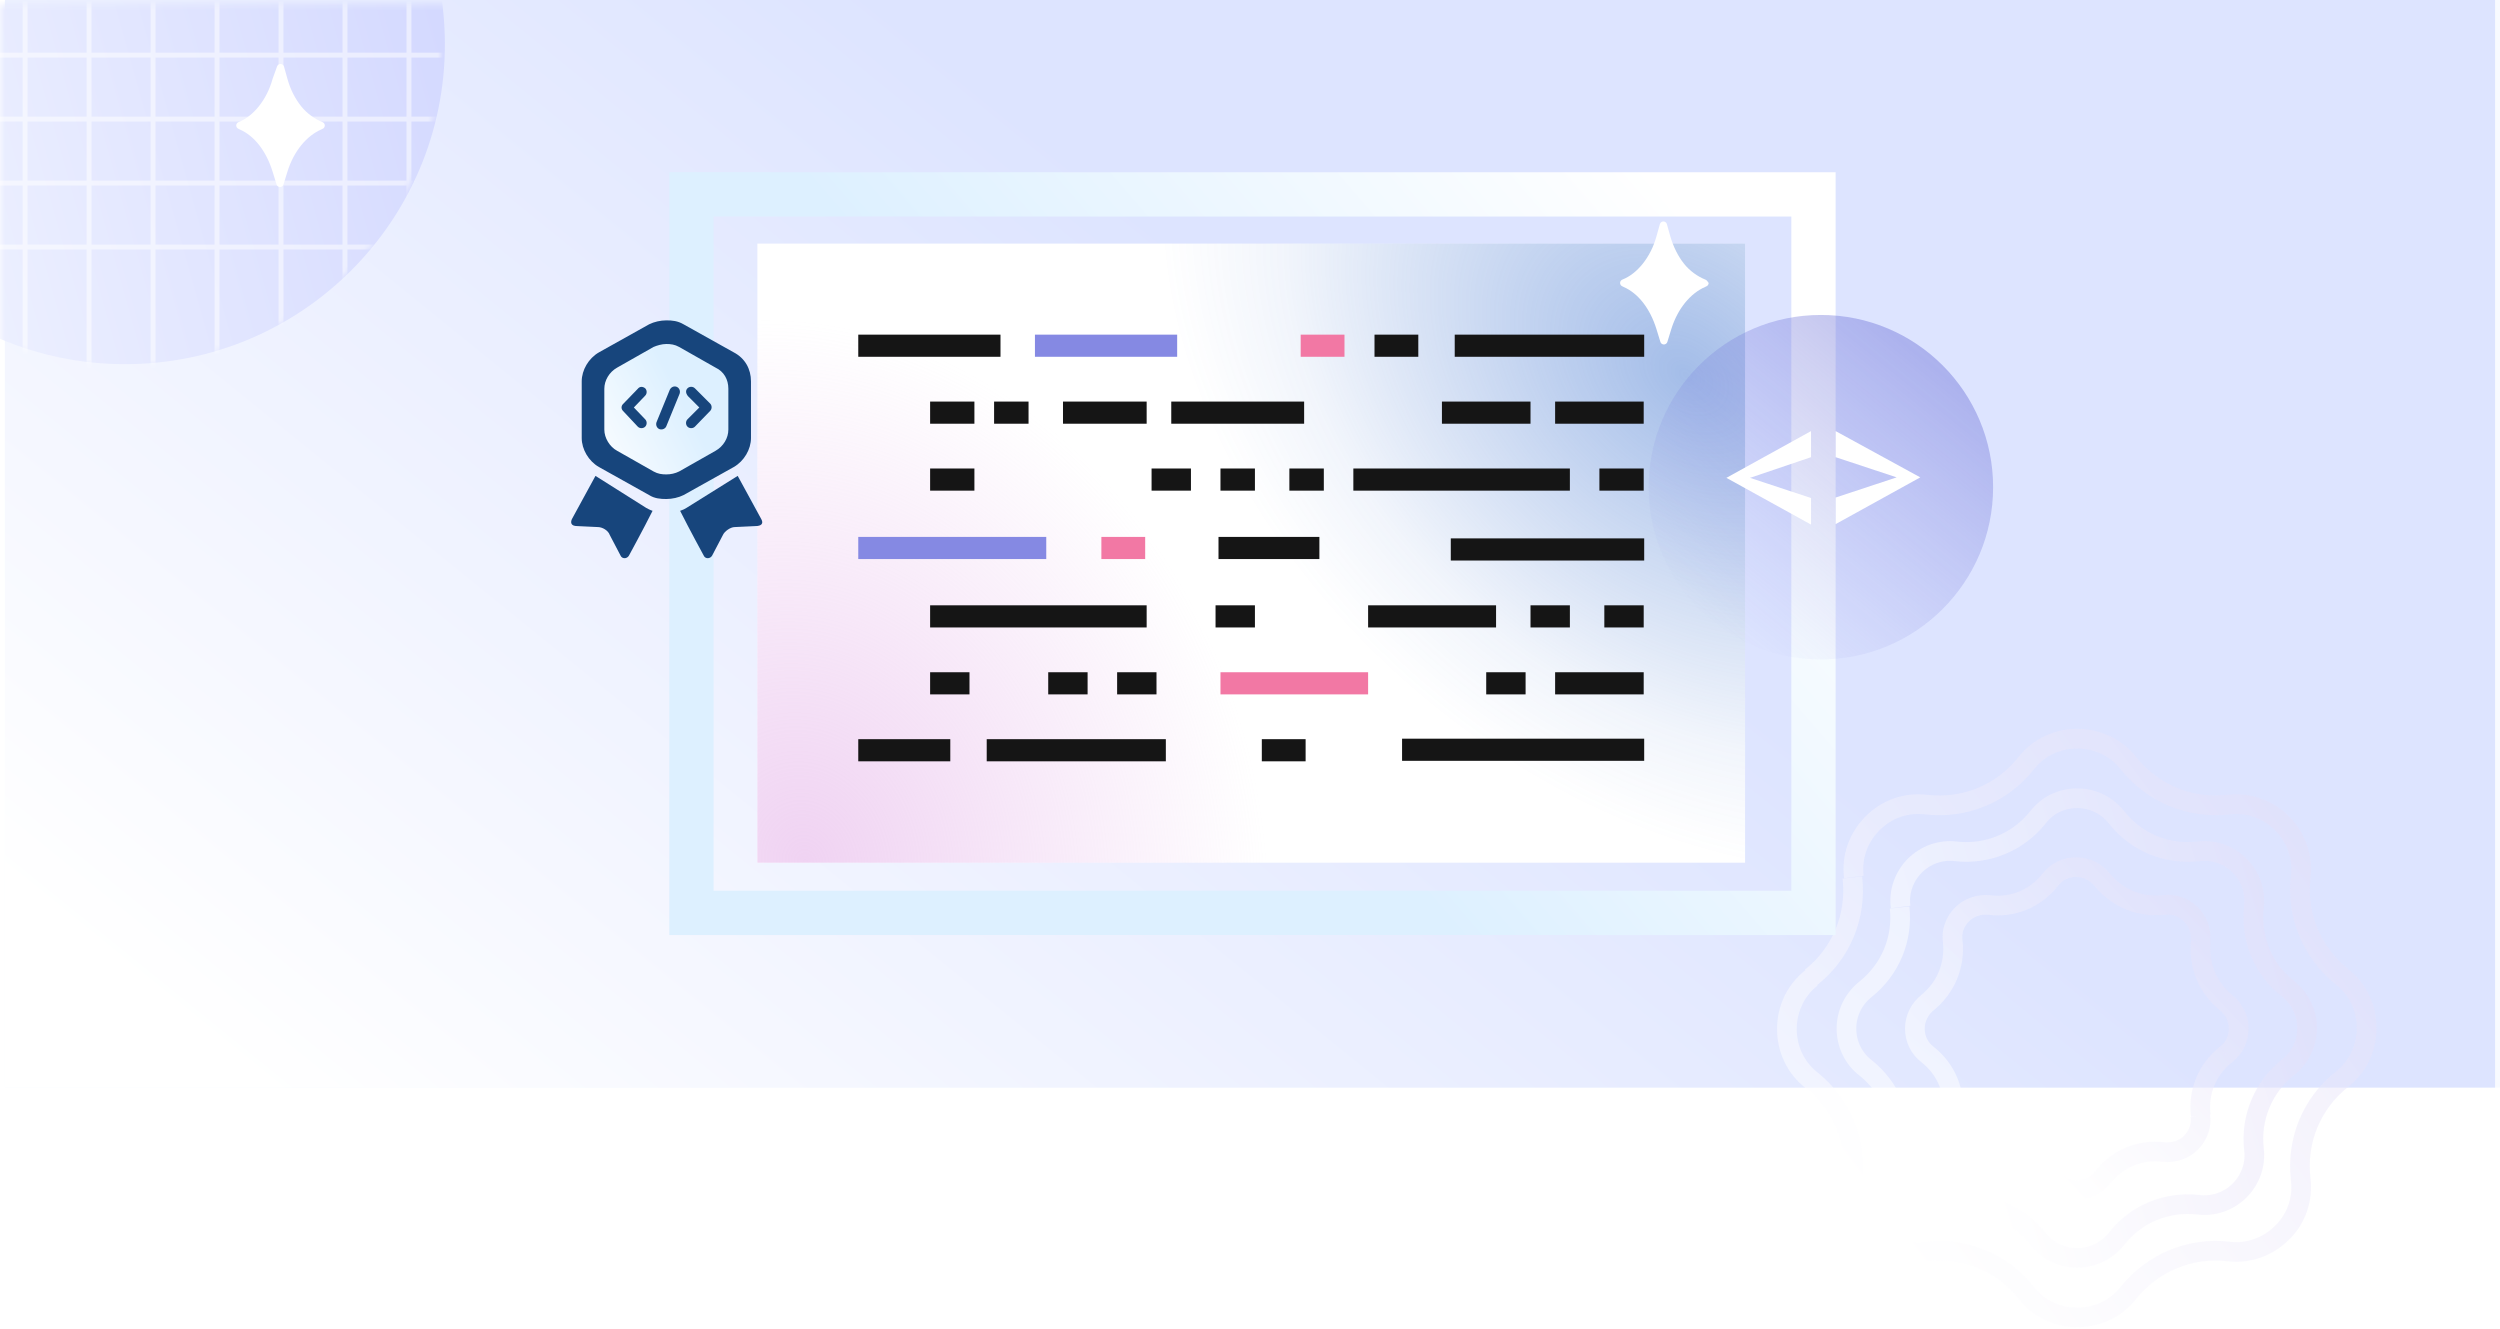 <?xml version="1.0" encoding="utf-8"?>
<!-- Generator: Adobe Illustrator 25.2.0, SVG Export Plug-In . SVG Version: 6.00 Build 0)  -->
<svg version="1.1" id="Layer_1" xmlns="http://www.w3.org/2000/svg" xmlns:xlink="http://www.w3.org/1999/xlink" x="0px"
  y="0px" viewBox="0 0 508 270" style="enable-background:new 0 0 508 270;" xml:space="preserve">
  <style type="text/css">
    .st0 {
      fill: #F8FAFF;
    }

    .st1 {
      fill: url(#SVGID_1_);
    }

    .st2 {
      fill: #C4C4C4;
      filter: url(#Adobe_OpacityMaskFilter);
    }

    .st3 {
      mask: url(#mask0_598:21075_1_);
    }

    .st4 {
      fill: url(#SVGID_2_);
    }

    .st5 {
      fill: url(#SVGID_3_);
      filter: url(#Adobe_OpacityMaskFilter_1_);
    }

    .st6 {
      mask: url(#mask1_598:21075_1_);
    }

    .st7 {
      opacity: 0.5;
    }

    .st8 {
      fill: none;
      stroke: #FFFFFF;
    }

    .st9 {
      fill: none;
      stroke: url(#SVGID_4_);
      stroke-width: 4;
    }

    .st10 {
      fill: none;
      stroke: url(#SVGID_5_);
      stroke-width: 4;
    }

    .st11 {
      fill: none;
      stroke: url(#SVGID_6_);
      stroke-width: 4;
    }

    .st12 {
      fill: #FFFFFF;
    }

    .st13 {
      fill: url(#SVGID_7_);
    }

    .st14 {
      fill: url(#SVGID_8_);
    }

    .st15 {
      fill: #151515;
    }

    .st16 {
      fill: #8589E3;
    }

    .st17 {
      fill: #F278A4;
    }

    .st18 {
      fill: none;
      stroke: url(#SVGID_9_);
      stroke-width: 9;
    }

    .st19 {
      fill: #17457C;
    }

    .st20 {
      fill: url(#SVGID_10_);
    }

    .st21 {
      fill-rule: evenodd;
      clip-rule: evenodd;
      fill: #17457C;
    }

    .st22 {
      fill: url(#SVGID_11_);
    }
  </style>
  <rect x="1" class="st0" width="507" height="221" />
  <linearGradient id="SVGID_1_" gradientUnits="userSpaceOnUse" x1="278.809" y1="192.121" x2="99.059" y2="-29.739"
    gradientTransform="matrix(1 0 0 -1 0 272)">
    <stop offset="0" style="stop-color:#DDE4FF" />
    <stop offset="0.884" style="stop-color:#FFFFFF" />
  </linearGradient>
  <rect x="1" class="st1" width="506" height="221" />
  <defs>
    <filter id="Adobe_OpacityMaskFilter" filterUnits="userSpaceOnUse" x="-59.5" y="-65.4" width="154.2" height="154.2">
      <feColorMatrix type="matrix" values="1 0 0 0 0  0 1 0 0 0  0 0 1 0 0  0 0 0 1 0" />
    </filter>
  </defs>
  <mask maskUnits="userSpaceOnUse" x="-59.5" y="-65.4" width="154.2" height="154.2" id="mask0_598:21075_1_">
    <rect y="1" class="st2" width="114" height="93" />
  </mask>
  <g class="st3">
    <g>
      <linearGradient id="SVGID_2_" gradientUnits="userSpaceOnUse" x1="-34.828" y1="25.865" x2="90.351" y2="-9.208">
        <stop offset="0" style="stop-color:#F1F4FF" />
        <stop offset="1" style="stop-color:#D3D8FF" />
      </linearGradient>
      <circle class="st4" cx="25.4" cy="9" r="65" />
    </g>
    <defs>
      <filter id="Adobe_OpacityMaskFilter_1_" filterUnits="userSpaceOnUse" x="-59.5" y="-65.4" width="154.2"
        height="154.2">
        <feColorMatrix type="matrix" values="1 0 0 0 0  0 1 0 0 0  0 0 1 0 0  0 0 0 1 0" />
      </filter>
    </defs>
    <mask maskUnits="userSpaceOnUse" x="-59.5" y="-65.4" width="154.2" height="154.2" id="mask1_598:21075_1_">

      <linearGradient id="SVGID_3_" gradientUnits="userSpaceOnUse" x1="72.526" y1="321.477" x2="-16.995"
        y2="211.104" gradientTransform="matrix(1 0 0 -1 0 272)">
        <stop offset="0" style="stop-color:#F8B2D9" />
        <stop offset="1" style="stop-color:#ECD2EE" />
      </linearGradient>
      <circle class="st5" cx="24.8" cy="9.4" r="64.8" />
    </mask>
    <g class="st6">
      <g class="st7">
        <line class="st8" x1="83.1" y1="-65.4" x2="83.1" y2="88.8" />
        <line class="st8" x1="70.1" y1="-65.4" x2="70.1" y2="88.8" />
        <line class="st8" x1="57.1" y1="-65.4" x2="57.1" y2="88.8" />
        <line class="st8" x1="44.1" y1="-65.4" x2="44.1" y2="88.8" />
        <line class="st8" x1="31.1" y1="-65.4" x2="31.1" y2="88.8" />
        <line class="st8" x1="18.1" y1="-65.4" x2="18.1" y2="88.8" />
        <line class="st8" x1="5.1" y1="-65.4" x2="5.1" y2="88.8" />
        <line class="st8" x1="-59.5" y1="11.2" x2="94.7" y2="11.2" />
        <line class="st8" x1="-59.5" y1="24.2" x2="94.7" y2="24.2" />
        <line class="st8" x1="-59.5" y1="37.2" x2="94.7" y2="37.2" />
        <line class="st8" x1="-59.5" y1="50.2" x2="94.7" y2="50.2" />
      </g>
    </g>
  </g>
  <g class="st7">

    <linearGradient id="SVGID_4_" gradientUnits="userSpaceOnUse" x1="473.362" y1="101.155" x2="378.237" y2="30.49"
      gradientTransform="matrix(1 0 0 -1 0 272)">
      <stop offset="0" style="stop-color:#E3DEF8" />
      <stop offset="1" style="stop-color:#FFFFFF" />
    </linearGradient>
    <path class="st9" d="M463.7,167.3L463.7,167.3c-2.9-2.9-6.9-4.3-10.9-3.8l0,0c-7.8,0.9-15.4-2.3-20.3-8.4l0,0
		c-2.5-3.2-6.3-5-10.4-5s-7.9,1.8-10.4,5l0,0c-4.9,6.2-12.5,9.3-20.3,8.4h0c-4.1-0.5-8,0.9-10.9,3.8l0,0c-2.9,2.9-4.3,6.9-3.8,10.9
		 M463.7,167.3c2.9,2.9,4.3,6.9,3.8,10.9c-0.9,7.8,2.3,15.4,8.4,20.3c3.2,2.5,5,6.3,5,10.4s-1.8,7.9-5,10.4
		c-6.2,4.9-9.3,12.5-8.4,20.3c0.5,4.1-0.9,8.1-3.8,10.9l0,0c-2.9,2.9-6.9,4.3-10.9,3.8l0,0c-7.8-0.9-15.4,2.3-20.3,8.4l0,0
		c-2.5,3.2-6.3,5-10.4,5c-4.1,0-7.9-1.8-10.4-5l0,0c-4.9-6.2-12.5-9.3-20.3-8.4l0,0c-4.1,0.5-8-0.9-10.9-3.8l0,0 M380.3,250.7
		c-2.9-2.9-4.3-6.9-3.8-10.9c0.9-7.8-2.3-15.4-8.4-20.3c-3.2-2.5-5-6.3-5-10.4c0-4.1,1.8-7.9,5-10.4 M368,198.6
		c6.2-4.9,9.3-12.5,8.4-20.3" />

    <linearGradient id="SVGID_5_" gradientUnits="userSpaceOnUse" x1="467.268" y1="76.804" x2="363.497" y2="45.16"
      gradientTransform="matrix(1 0 0 -1 0 272)">
      <stop offset="0" style="stop-color:#E3DEF8" />
      <stop offset="0.671" style="stop-color:#FFFFFF" />
    </linearGradient>
    <path class="st10" d="M455.1,175.9L455.1,175.9c-2.2-2.2-5.3-3.3-8.4-2.9l0,0c-6.4,0.7-12.6-1.8-16.6-6.9l0,0c-2-2.5-4.9-3.9-8-3.9
		c-3.2,0-6.1,1.4-8,3.9l0,0c-4,5-10.2,7.6-16.6,6.9h0c-3.1-0.4-6.2,0.7-8.4,2.9l0,0c-2.2,2.2-3.3,5.3-2.9,8.4 M455.1,175.9
		c2.2,2.2,3.3,5.3,2.9,8.4c-0.7,6.4,1.8,12.6,6.9,16.6c2.5,2,3.9,4.9,3.9,8s-1.4,6.1-3.9,8c-5,4-7.6,10.2-6.9,16.6
		c0.4,3.1-0.7,6.2-2.9,8.4l0,0c-2.2,2.2-5.3,3.3-8.4,2.9l0,0c-6.4-0.7-12.6,1.8-16.6,6.9h0c-2,2.5-4.9,3.9-8,3.9
		c-3.2,0-6.1-1.4-8-3.9l0,0c-4-5-10.2-7.6-16.6-6.9h0c-3.1,0.4-6.2-0.7-8.4-2.9l0,0 M388.9,242.1c-1.1-1.1-1.9-2.4-2.4-3.9
		c0,0,0,0,0,0c-0.5-1.4-0.7-3-0.5-4.6 M379.1,201c-2.5,2-3.9,4.9-3.9,8s1.4,6.1,3.9,8c5,4,7.6,10.2,6.9,16.6 M379.1,201
		c5-4,7.6-10.2,6.9-16.6" />

    <linearGradient id="SVGID_6_" gradientUnits="userSpaceOnUse" x1="448.891" y1="88.22" x2="404.988" y2="47.045"
      gradientTransform="matrix(1 0 0 -1 0 272)">
      <stop offset="0" style="stop-color:#E3DEF8" />
      <stop offset="1" style="stop-color:#FFFFFF" />
    </linearGradient>
    <path class="st11" d="M445.2,185.8L445.2,185.8c-1.5-1.5-3.5-2.2-5.6-1.9l0,0c-4.8,0.5-9.4-1.4-12.4-5.1l0,0
		c-1.3-1.6-3.2-2.6-5.3-2.6s-4,0.9-5.3,2.6l0,0c-3,3.8-7.6,5.7-12.4,5.1h0c-2.1-0.2-4.1,0.5-5.5,1.9h0c-1.5,1.5-2.2,3.5-1.9,5.5
		c0.5,4.8-1.4,9.4-5.1,12.4c-1.6,1.3-2.6,3.2-2.6,5.3s0.9,4,2.6,5.3c3.8,3,5.7,7.6,5.1,12.4 M445.2,185.8c1.5,1.5,2.2,3.5,1.9,5.5
		 M398.8,232.2L398.8,232.2c1.5,1.5,3.5,2.2,5.5,1.9l0,0c4.8-0.5,9.4,1.4,12.4,5.1h0c1.3,1.6,3.2,2.6,5.3,2.6c2.1,0,4-0.9,5.3-2.6h0
		c3-3.8,7.6-5.7,12.4-5.1l0,0c2.1,0.2,4.1-0.5,5.5-1.9l0,0c1.5-1.5,2.2-3.5,1.9-5.5 M398.8,232.2c-1.5-1.5-2.2-3.5-1.9-5.5
		L398.8,232.2z M447.2,191.3c-0.5,4.8,1.4,9.4,5.1,12.4 M452.3,203.7c1.6,1.3,2.6,3.2,2.6,5.3s-0.9,4-2.6,5.3 M452.3,214.3
		c-3.8,3-5.7,7.6-5.1,12.4" />
  </g>
  <path class="st12" d="M65.5,24.8c-1.5-0.6-3.1-1.7-4.3-3.2C60,20.1,59,18.2,58.4,16l-0.7-2.5c-0.1-0.3-0.4-0.5-0.7-0.5
	c-0.3,0-0.6,0.2-0.7,0.5L55.4,16c-0.6,2.2-1.6,4.1-2.8,5.6c-1.2,1.5-2.6,2.6-4.1,3.2c-0.3,0.1-0.5,0.4-0.5,0.7
	c0,0.3,0.2,0.6,0.5,0.7l0.2,0.1c3,1.3,5.4,4.4,6.7,8.6l0.8,2.6c0.1,0.3,0.4,0.5,0.7,0.5c0.3,0,0.6-0.2,0.7-0.5l0.8-2.6
	c1.3-4.2,3.9-7.3,6.9-8.6l0.2-0.1c0.3-0.1,0.5-0.4,0.5-0.7C66,25.2,65.8,24.9,65.5,24.8z" />
  <rect x="153.9" y="49.5" class="st12" width="200.7" height="125.8" />
  <radialGradient id="SVGID_7_" cx="3.669" cy="385.017" r="1"
    gradientTransform="matrix(90.36 -21.951 -26.386 -108.619 9991.362 42076.078)" gradientUnits="userSpaceOnUse">
    <stop offset="0" style="stop-color:#E6B6EA;stop-opacity:0.61" />
    <stop offset="1" style="stop-color:#E6B6EA;stop-opacity:0" />
  </radialGradient>
  <rect x="153.9" y="49.5" class="st13" width="200.7" height="125.8" />
  <radialGradient id="SVGID_8_" cx="5.047" cy="386.588" r="1"
    gradientTransform="matrix(-55.402 64.695 91.814 78.626 -34871.648 -30646.037)" gradientUnits="userSpaceOnUse">
    <stop offset="0" style="stop-color:#386FCE;stop-opacity:0.46" />
    <stop offset="0.76" style="stop-color:#386FCE;stop-opacity:7.000000e-02" />
    <stop offset="1" style="stop-color:#386FCE;stop-opacity:0" />
  </radialGradient>
  <rect x="153.9" y="49.5" class="st14" width="200.7" height="125.8" />
  <rect x="174.4" y="68" class="st15" width="28.9" height="4.5" />
  <rect x="210.3" y="68" class="st16" width="28.9" height="4.5" />
  <rect x="264.3" y="68" class="st17" width="8.9" height="4.5" />
  <rect x="189" y="81.6" class="st15" width="9" height="4.5" />
  <rect x="189" y="95.2" class="st15" width="9" height="4.5" />
  <rect x="234" y="95.2" class="st15" width="8" height="4.5" />
  <rect x="223.8" y="109.1" class="st17" width="8.9" height="4.5" />
  <rect x="247" y="123" class="st15" width="8" height="4.5" />
  <rect x="227" y="136.6" class="st15" width="8" height="4.5" />
  <rect x="256.4" y="150.2" class="st15" width="8.9" height="4.5" />
  <rect x="213" y="136.6" class="st15" width="8" height="4.5" />
  <rect x="189" y="136.6" class="st15" width="8" height="4.5" />
  <rect x="311" y="123" class="st15" width="8" height="4.5" />
  <rect x="326" y="123" class="st15" width="8" height="4.5" />
  <rect x="302" y="136.6" class="st15" width="8" height="4.5" />
  <rect x="248" y="95.2" class="st15" width="7" height="4.5" />
  <rect x="262" y="95.2" class="st15" width="7" height="4.5" />
  <rect x="325" y="95.2" class="st15" width="9" height="4.5" />
  <rect x="202" y="81.6" class="st15" width="7" height="4.5" />
  <rect x="279.3" y="68" class="st15" width="8.9" height="4.5" />
  <rect x="295.6" y="68" class="st15" width="38.5" height="4.5" />
  <rect x="316" y="81.6" class="st15" width="18" height="4.5" />
  <rect x="293" y="81.6" class="st15" width="18" height="4.5" />
  <rect x="238" y="81.6" class="st15" width="27" height="4.5" />
  <rect x="275" y="95.2" class="st15" width="44" height="4.5" />
  <rect x="294.8" y="109.4" class="st15" width="39.3" height="4.5" />
  <rect x="247.6" y="109.1" class="st15" width="20.5" height="4.5" />
  <rect x="316" y="136.6" class="st15" width="18" height="4.5" />
  <rect x="174.4" y="150.2" class="st15" width="18.7" height="4.5" />
  <rect x="200.5" y="150.2" class="st15" width="36.4" height="4.5" />
  <rect x="284.9" y="150.1" class="st15" width="49.2" height="4.5" />
  <rect x="248" y="136.6" class="st17" width="30" height="4.5" />
  <rect x="174.4" y="109.1" class="st16" width="38.2" height="4.5" />
  <rect x="189" y="123" class="st15" width="44" height="4.5" />
  <rect x="278" y="123" class="st15" width="26" height="4.5" />
  <rect x="216" y="81.6" class="st15" width="17" height="4.5" />
  <linearGradient id="SVGID_9_" gradientUnits="userSpaceOnUse" x1="505.334" y1="254.284" x2="392.679" y2="157.203"
    gradientTransform="matrix(-1 0 0 1 745 -129)">
    <stop offset="0" style="stop-color:#DDF0FF" />
    <stop offset="0.884" style="stop-color:#FFFFFF" />
  </linearGradient>
  <rect x="140.5" y="39.5" class="st18" width="228" height="146" />
  <path class="st19" d="M154.7,105.5l-4.8-8.8l-10.4,6.5c-0.3,0.2-0.7,0.4-1.3,0.6c1.8,3.6,4.8,9.1,4.8,9.1c0.3,0.7,1.3,0.7,1.7,0
	l2.2-4.2c0.3-0.7,1.5-1.6,2.4-1.6l4.2-0.2C154.7,106.9,155.2,106.4,154.7,105.5z" />
  <path class="st19" d="M121,96.7l-4.8,8.8c-0.3,0.7-0.2,1.4,1.1,1.4l4.2,0.2c0.9,0,2.1,0.7,2.4,1.6l2.2,4.2c0.3,0.7,1.3,0.7,1.7,0
	c0,0,3-5.5,4.8-9.1c-0.6-0.2-0.9-0.4-1.3-0.6L121,96.7z" />
  <linearGradient id="SVGID_10_" gradientUnits="userSpaceOnUse" x1="138.792" y1="190.534" x2="114.326" y2="178.067"
    gradientTransform="matrix(1 0 0 -1 0 272)">
    <stop offset="0" style="stop-color:#DDF0FF" />
    <stop offset="0.884" style="stop-color:#FFFFFF" />
  </linearGradient>
  <path class="st20" d="M149.1,94.9c2.1-1.2,3.5-3.6,3.5-5.9V77.5c0-2.5-1.2-4.7-3.5-5.9l-10.2-5.7c-1.2-0.7-2.3-0.8-3.5-0.8
	c-1.2,0-2.5,0.3-3.5,0.8l-10.2,5.7c-2.1,1.2-3.5,3.6-3.5,5.9v11.5c0,2.3,1.4,4.7,3.5,5.9l10.2,5.7c1.1,0.7,2.3,0.8,3.5,0.8
	c1.2,0,2.5-0.3,3.5-0.8L149.1,94.9z" />
  <path class="st19" d="M149.1,94.9c2.1-1.2,3.5-3.6,3.5-5.9V77.5c0-2.5-1.2-4.7-3.5-5.9l-10.2-5.7c-1.2-0.7-2.3-0.8-3.5-0.8
	c-1.2,0-2.5,0.3-3.5,0.8l-10.2,5.7c-2.1,1.2-3.5,3.6-3.5,5.9v11.5c0,2.3,1.4,4.7,3.5,5.9l10.2,5.7c1.1,0.7,2.3,0.8,3.5,0.8
	c1.2,0,2.5-0.3,3.5-0.8L149.1,94.9z M135.4,96.4c-0.9,0-1.7-0.1-2.6-0.6l-7.4-4.2c-1.5-0.8-2.6-2.6-2.6-4.3V79c0-1.7,1-3.4,2.6-4.3
	l7.4-4.2c0.7-0.3,1.7-0.6,2.6-0.6c0.9,0,1.7,0.1,2.6,0.6l7.4,4.2c1.7,0.8,2.6,2.4,2.6,4.3v8.3c0,1.7-1,3.4-2.6,4.3l-7.4,4.2
	C137.2,96.2,136.3,96.4,135.4,96.4z" />
  <path class="st21" d="M131.1,78.9c0.4,0.4,0.4,1.1,0,1.5l-2.3,2.4l2.3,2.4c0.4,0.4,0.4,1.1,0,1.5c-0.4,0.4-1.1,0.4-1.5,0l-3-3.2
	c-0.4-0.4-0.4-1,0-1.4l3-3.1C130,78.5,130.6,78.5,131.1,78.9z" />
  <path class="st21" d="M139.7,78.9c0.4-0.4,1.1-0.4,1.5,0l3.1,3.1c0.4,0.4,0.4,1.1,0,1.5l-3.1,3.2c-0.4,0.4-1.1,0.4-1.5,0
	c-0.4-0.4-0.4-1.1,0-1.5l2.4-2.4l-2.3-2.3C139.3,79.9,139.3,79.3,139.7,78.9z" />
  <path class="st21" d="M137.5,78.6c0.5,0.2,0.8,0.8,0.6,1.4l-2.7,6.6c-0.2,0.5-0.8,0.8-1.4,0.6c-0.5-0.2-0.8-0.8-0.6-1.4l2.7-6.6
	C136.4,78.6,137,78.4,137.5,78.6z" />
  <linearGradient id="SVGID_11_" gradientUnits="userSpaceOnUse" x1="395.799" y1="204.808" x2="347.43" y2="145.173"
    gradientTransform="matrix(1 0 0 -1 0 272)">
    <stop offset="0" style="stop-color:#686DD5;stop-opacity:0.47" />
    <stop offset="1" style="stop-color:#8589E3;stop-opacity:0" />
  </linearGradient>
  <circle class="st22" cx="370" cy="99" r="35" />
  <path class="st12" d="M368,87.6v5.3l-12.4,4.2l12.4,4.1v5.4l-17.2-9.5L368,87.6z" />
  <path class="st12" d="M373,87.6l17.2,9.4l-17.2,9.5v-5.4l12.4-4.1L373,92.9V87.6z" />
  <path class="st12" d="M346.5,56.8c-1.5-0.6-3.1-1.7-4.3-3.2c-1.2-1.5-2.2-3.5-2.8-5.6l-0.7-2.5c-0.1-0.3-0.4-0.5-0.7-0.5
	c-0.3,0-0.6,0.2-0.7,0.5l-0.7,2.5c-0.6,2.2-1.6,4.1-2.8,5.6c-1.2,1.5-2.6,2.6-4.1,3.2c-0.3,0.1-0.5,0.4-0.5,0.7
	c0,0.3,0.2,0.6,0.5,0.7l0.2,0.1c3,1.3,5.4,4.4,6.7,8.6l0.8,2.6c0.1,0.3,0.4,0.5,0.7,0.5c0.3,0,0.6-0.2,0.7-0.5l0.8-2.6
	c1.3-4.2,3.9-7.3,6.9-8.6l0.2-0.1c0.3-0.1,0.5-0.4,0.5-0.7C347,57.2,346.8,56.9,346.5,56.8z" />
</svg>